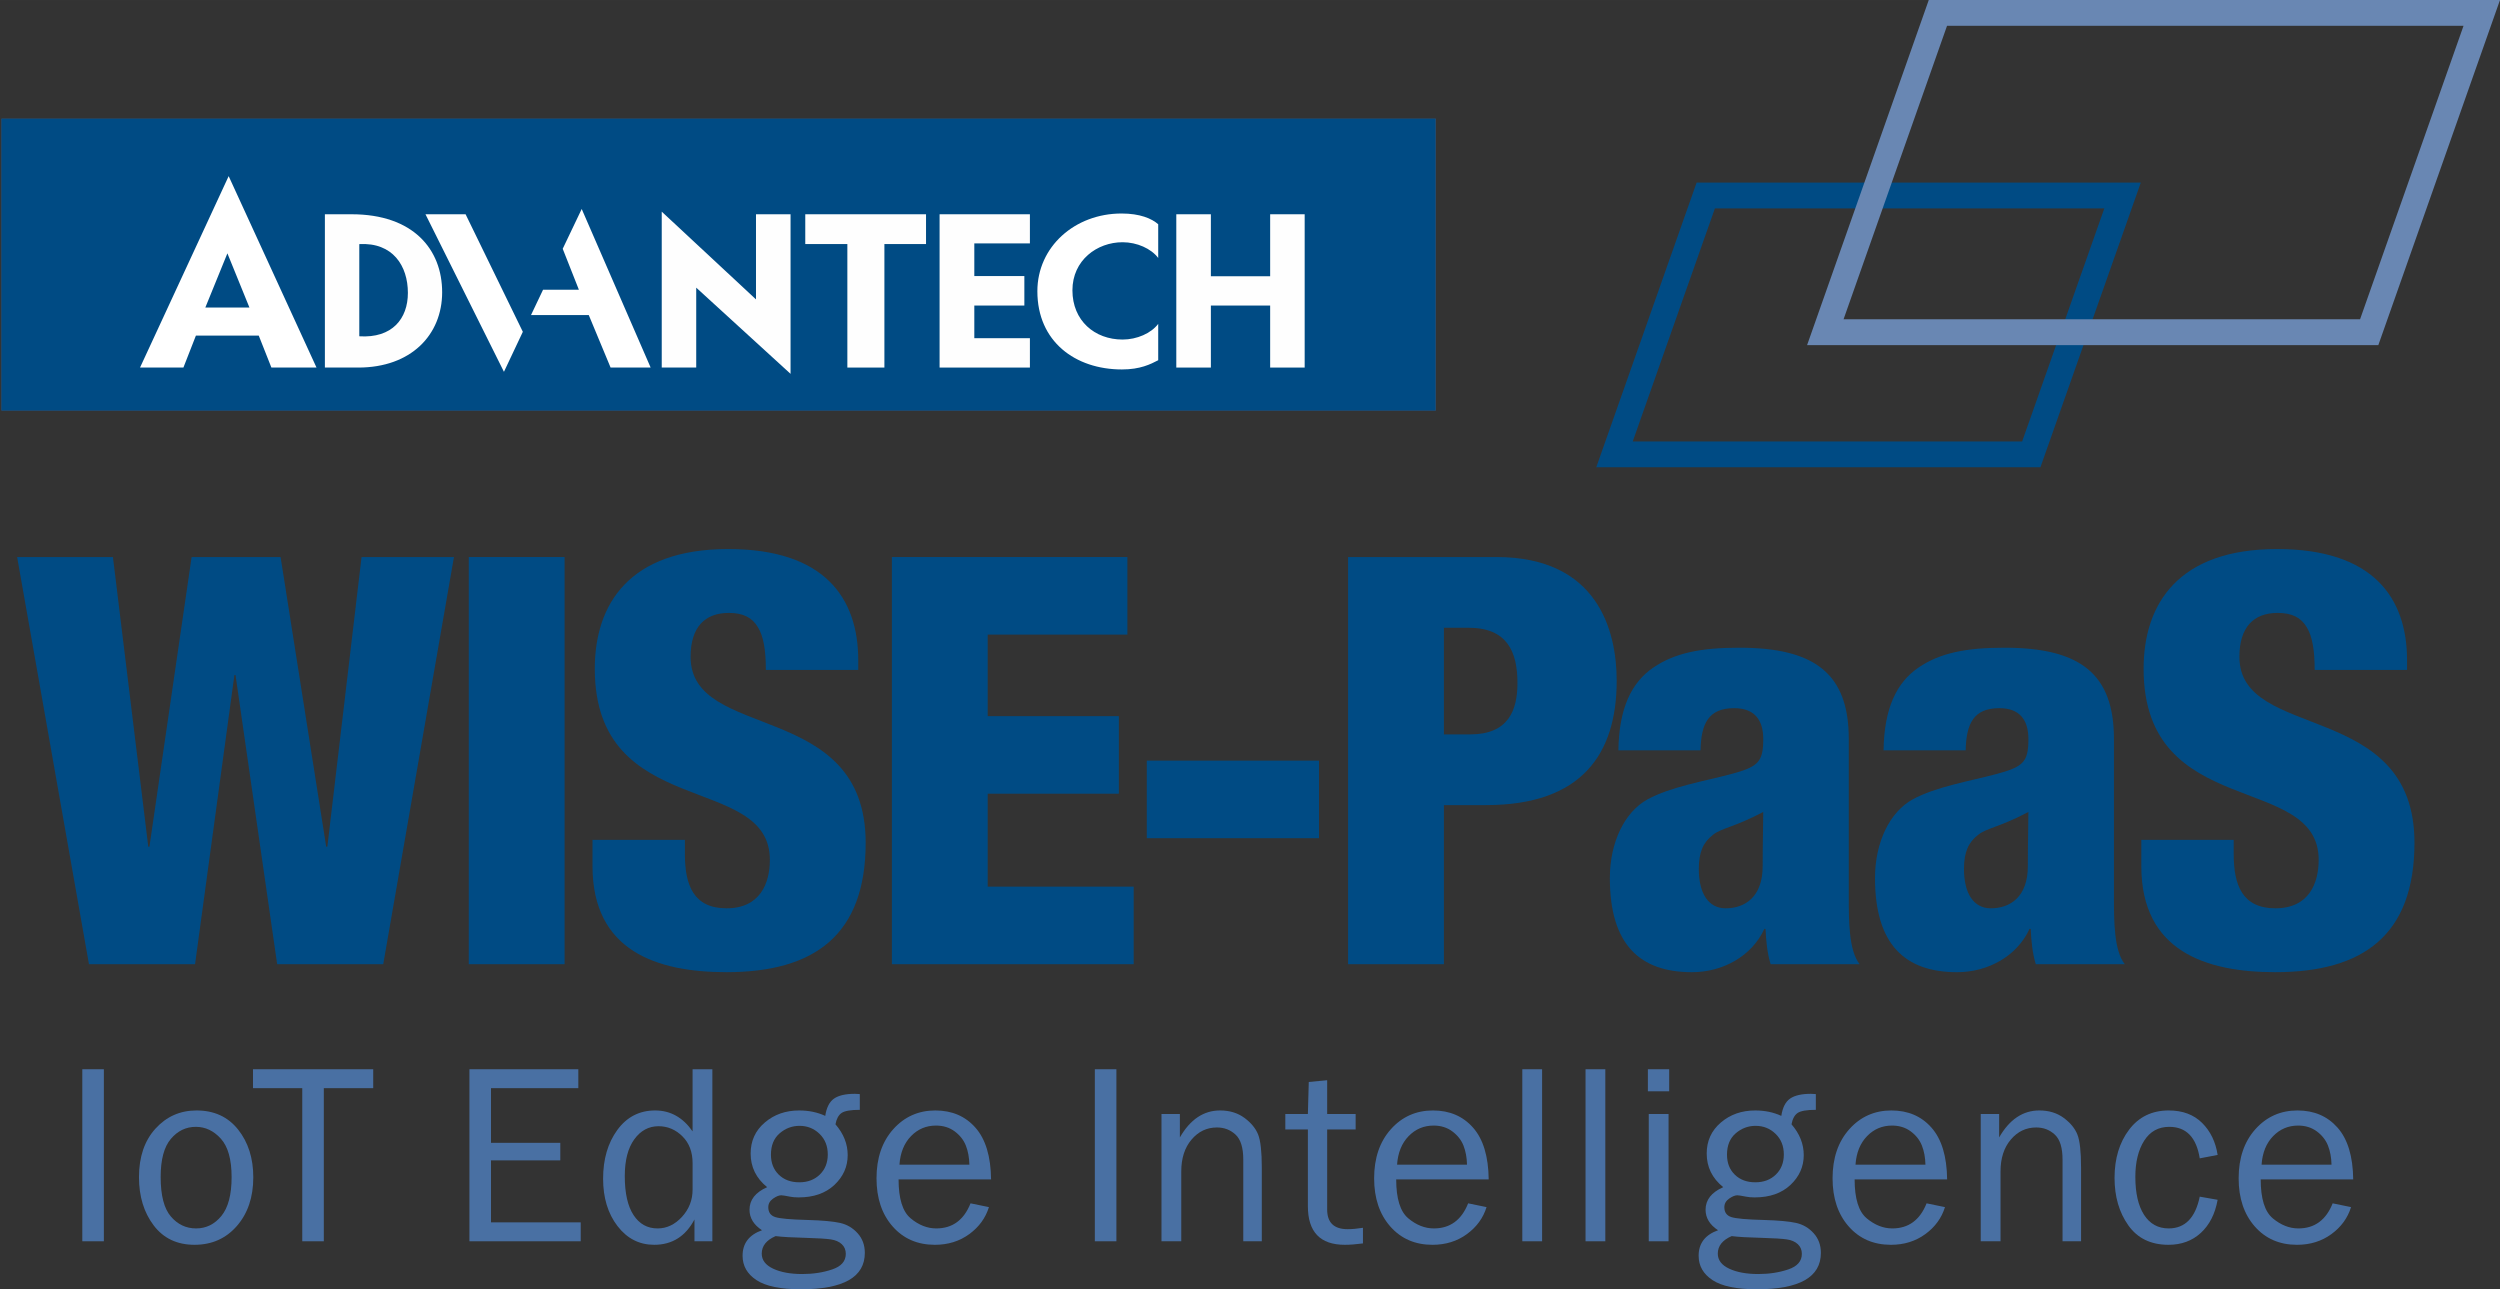 <?xml version="1.0" encoding="UTF-8"?>
<!DOCTYPE svg PUBLIC "-//W3C//DTD SVG 1.1//EN" "http://www.w3.org/Graphics/SVG/1.1/DTD/svg11.dtd">
<!-- Creator: CorelDRAW X7 -->
<svg xmlns="http://www.w3.org/2000/svg" xml:space="preserve" width="45.182mm" height="23.301mm" version="1.1" style="shape-rendering:geometricPrecision; text-rendering:geometricPrecision; image-rendering:optimizeQuality; fill-rule:evenodd; clip-rule:evenodd"
viewBox="0 0 557487 287501"
 xmlns:xlink="http://www.w3.org/1999/xlink">
 <rect x="0" y="0" width="557487" height="287501" fill="#333333" stroke="none"/>
 <defs>
  <style type="text/css">
   <![CDATA[
    .fil0 {fill:none}
    .fil2 {fill:#FEFEFE;fill-rule:nonzero}
    .fil5 {fill:#6987B3;fill-rule:nonzero}
    .fil6 {fill:#4970A3;fill-rule:nonzero}
    .fil4 {fill:#004B84;fill-rule:nonzero}
    .fil3 {fill:white;fill-rule:nonzero}
    .fil1 {fill:#40506F;fill-rule:nonzero}
   ]]>
  </style>
 </defs>
 <g id="background">
  <rect class="fil0" y="1" width="557487" height="286532"/>
 </g>
 <g id="Sign_x0020_up">
  <g id="_2941185229632">
   <g>
    <g>
     <g>
      <g>
       <polygon class="fil1" points="320187,91561 328,91561 328,26461 320187,26461 "/>
       <g>
        <path class="fil2" d="M72462 47788l0 34194 7454 0c11737,0 18707,-7274 18707,-16807 0,-9531 -6420,-17387 -20202,-17387l-5959 0zm7679 27215l0 0 0 -20560c7487,-418 10837,4864 10837,10880 0,5756 -3508,10150 -10837,9680z"/>
        <polygon class="fil2" points="176333,47788 168620,47788 168620,66773 147600,47202 147600,81982 155289,81982 155289,64155 176333,83376 "/>
        <polygon class="fil2" points="179615,54431 189002,54431 189002,81982 197263,81982 197263,54431 206549,54431 206549,47788 179615,47788 "/>
        <polygon class="fil2" points="209572,81982 209572,47788 229717,47788 229717,54284 217318,54284 217318,61569 228480,61569 228480,68143 217318,68143 217318,75429 229717,75429 229717,81982 "/>
        <polygon class="fil2" points="283306,47788 283306,61614 270085,61614 270085,47788 262373,47788 262373,81982 270085,81982 270085,68143 283306,68143 283306,81982 291005,81982 291005,47788 "/>
        <polygon class="fil3" points="94902,47788 112404,82924 116619,73999 103850,47788 "/>
        <polygon class="fil3" points="129750,46604 125510,55487 129120,64614 121127,64614 118440,70269 131323,70269 136189,81982 145127,81982 "/>
        <path class="fil3" d="M231382 64963c0,11207 8441,17436 18862,17436 4103,0 6385,-1167 8094,-2057l0 -8105c-1585,2101 -4745,3495 -7948,3495 -6228,0 -11185,-4213 -11185,-10982 0,-6713 5485,-10725 11185,-10725 3203,0 6363,1405 7948,3505l0 -7520c-1462,-1280 -4081,-2391 -8184,-2391 -10410,0 -18772,7394 -18772,17344z"/>
        <path class="fil3" d="M45800 68582l4924 -12086 4911 12086 -9835 0zm24797 13400l0 0 -19593 -42706 -19772 42706 9677 0 2788 -7136 14018 0 2821 7136 10061 0z"/>
       </g>
      </g>
     </g>
    </g>
   </g>
   <path class="fil4" d="M455008 104193l-99048 0 22374 -63472 99051 0 -22377 63472zm-90916 -5754l0 0 86838 0 18319 -51961 -86837 0 -18320 51961z"/>
   <path class="fil5" d="M530356 76957l-127385 0 27134 -76957 127382 0 -27131 76957zm-119254 -5757l0 0 115179 0 23074 -65445 -115177 0 -23076 65445z"/>
   <g>
    <g>
     <g>
      <g>
       <polygon class="fil4" points="320114,91541 328,91541 328,26461 320114,26461 "/>
       <g>
        <path class="fil2" d="M72448 47779l0 34184 7450 0c11734,0 18699,-7267 18699,-16800 0,-9528 -6416,-17384 -20195,-17384l-5954 0zm7672 27208l0 0 0 -20554c7487,-417 10836,4865 10836,10882 0,5750 -3507,10143 -10836,9672z"/>
        <polygon class="fil2" points="176290,47779 168582,47779 168582,66761 147564,47195 147564,81963 155254,81963 155254,64143 176290,83364 "/>
        <polygon class="fil2" points="179572,54421 188957,54421 188957,81963 197216,81963 197216,54421 206499,54421 206499,47779 179572,47779 "/>
        <polygon class="fil2" points="209523,81963 209523,47779 229663,47779 229663,54275 217267,54275 217267,61558 228426,61558 228426,68134 217267,68134 217267,75414 229663,75414 229663,81963 "/>
        <polygon class="fil2" points="283239,47779 283239,61602 270019,61602 270019,47779 262309,47779 262309,81963 270019,81963 270019,68134 283239,68134 283239,81963 290934,81963 290934,47779 "/>
        <polygon class="fil3" points="94879,47779 112377,82912 116590,73988 103824,47779 "/>
        <polygon class="fil3" points="129718,46601 125482,55478 129087,64605 121098,64605 118413,70256 131292,70256 136158,81963 145090,81963 "/>
        <path class="fil3" d="M231328 64953c0,11202 8437,17431 18857,17431 4100,0 6383,-1171 8090,-2057l0 -8106c-1584,2102 -4744,3495 -7947,3495 -6224,0 -11183,-4210 -11183,-10979 0,-6708 5487,-10721 11183,-10721 3203,0 6363,1406 7947,3508l0 -7520c-1461,-1280 -4080,-2394 -8179,-2394 -10408,0 -18768,7397 -18768,17343z"/>
        <path class="fil3" d="M45788 68573l4921 -12083 4912 12083 -9833 0zm24792 13390l0 0 -19589 -42690 -19766 42690 9675 0 2787 -7129 14014 0 2820 7129 10059 0z"/>
       </g>
      </g>
     </g>
    </g>
   </g>
   <g>
    <polygon class="fil4" points="3818,124215 25183,124215 33066,188815 33322,188815 42730,124215 62569,124215 72743,188815 72997,188815 80626,124215 101228,124215 85460,215010 61807,215010 52522,150539 52269,150539 43495,215010 19842,215010 "/>
    <polygon class="fil4" points="104533,124215 125896,124215 125896,215010 104533,215010 "/>
    <path class="fil4" d="M152727 187290l0 3178c0,6867 1908,12080 9285,12080 7500,0 9663,-5596 9663,-10808 0,-19584 -39039,-8648 -39039,-42600 0,-14497 7756,-26705 29756,-26705 21364,0 28993,10809 28993,24797l0 2162 -20601 0c0,-4323 -508,-7502 -1780,-9537 -1272,-2162 -3307,-3180 -6485,-3180 -5342,0 -8521,3180 -8521,9793 0,18947 39040,9409 39040,41456 0,20597 -11445,28865 -31026,28865 -15516,0 -29886,-4705 -29886,-23651l0 -5850 20601 0z"/>
    <polygon class="fil4" points="198886,124215 251405,124215 251405,141511 220249,141511 220249,159696 249496,159696 249496,176988 220249,176988 220249,197716 252803,197716 252803,215010 198886,215010 "/>
    <polygon class="fil4" points="255727,169615 294131,169615 294131,186908 255727,186908 "/>
    <path class="fil4" d="M300617 124215l33061 0c22510,0 26834,16278 26834,27595 0,16277 -7757,27722 -29122,27722l-9410 0 0 35478 -21363 0 0 -90795zm21363 39550l0 0 5850 0c8521,0 10555,-5342 10555,-11447 0,-6993 -2289,-12335 -10937,-12335l-5468 0 0 23782z"/>
    <path class="fil4" d="M360893 167325c128,-9411 2926,-15134 7758,-18441 4832,-3304 10683,-4450 19202,-4450 16912,0 24416,5851 24416,20346l0 35353c0,5213 0,11827 2416,14877l-19839 0c-763,-2414 -1017,-5212 -1144,-7886l-253 0c-2798,6107 -9284,9667 -16151,9667 -11573,0 -18311,-6105 -18311,-20983 0,-8010 3306,-14751 8393,-17548 5085,-2797 12716,-4069 18439,-5594 6230,-1655 7375,-2670 7375,-7886 0,-4195 -1908,-6866 -6487,-6866 -5722,0 -7373,3434 -7502,9411l-18312 0zm23907 35223l0 0c4324,0 8267,-2541 8267,-9408 0,-5723 127,-9283 127,-12083 -6487,3436 -9284,3563 -11192,5088 -2161,1653 -3178,3816 -3178,7630 0,5470 2161,8773 5976,8773z"/>
    <path class="fil4" d="M420025 167325c127,-9411 2926,-15134 7758,-18441 4831,-3304 10681,-4450 19202,-4450 16912,0 24415,5851 24415,20346l0 35353c0,5213 0,11827 2417,14877l-19841 0c-762,-2414 -1015,-5212 -1142,-7886l-254 0c-2798,6107 -9284,9667 -16150,9667 -11573,0 -18312,-6105 -18312,-20983 0,-8010 3305,-14751 8392,-17548 5086,-2797 12717,-4069 18441,-5594 6228,-1655 7374,-2670 7374,-7886 0,-4195 -1908,-6866 -6486,-6866 -5721,0 -7375,3434 -7503,9411l-18311 0zm23906 35223l0 0c4325,0 8267,-2541 8267,-9408 0,-5723 127,-9283 127,-12083 -6486,3436 -9284,3563 -11191,5088 -2163,1653 -3178,3816 -3178,7630 0,5470 2162,8773 5975,8773z"/>
    <path class="fil4" d="M498103 187290l0 3178c0,6867 1909,12080 9282,12080 7505,0 9667,-5596 9667,-10808 0,-19584 -39040,-8648 -39040,-42600 0,-14497 7757,-26705 29757,-26705 21363,0 28992,10809 28992,24797l0 2162 -20600 0c0,-4323 -509,-7502 -1781,-9537 -1271,-2162 -3307,-3180 -6485,-3180 -5341,0 -8520,3180 -8520,9793 0,18947 39040,9409 39040,41456 0,20597 -11444,28865 -31030,28865 -15513,0 -29881,-4705 -29881,-23651l0 -5850 20599 0z"/>
   </g>
   <g>
    <polygon class="fil6" points="23160,276796 18353,276796 18353,238436 23160,238436 "/>
    <path class="fil6" d="M43385 277582c-3896,0 -6935,-1444 -9119,-4331 -2182,-2889 -3274,-6472 -3274,-10748 0,-4516 1228,-8127 3682,-10830 2454,-2700 5508,-4048 9162,-4048 3915,0 7001,1417 9260,4259 2256,2841 3387,6391 3387,10649 0,4427 -1218,8039 -3654,10845 -2435,2801 -5583,4204 -9444,4204zm338 -3651l0 0c2248,0 4131,-928 5649,-2785 1516,-1856 2276,-4738 2276,-8655 0,-3933 -797,-6787 -2388,-8559 -1593,-1769 -3458,-2654 -5593,-2654 -2192,0 -4049,895 -5564,2685 -1519,1789 -2276,4622 -2276,8498 0,4106 757,7042 2276,8812 1515,1772 3389,2658 5620,2658z"/>
    <polygon class="fil6" points="72208,276796 67402,276796 67402,242652 56415,242652 56415,238436 83225,238436 83225,242652 72208,242652 "/>
    <polygon class="fil6" points="129495,272580 129495,276796 104680,276796 104680,238436 128962,238436 128962,242652 109487,242652 109487,254845 124943,254845 124943,258755 109487,258755 109487,272580 "/>
    <path class="fil6" d="M158854 238436l0 38360 -3991 0 0 -4863c-1988,3766 -4980,5649 -8977,5649 -3320,0 -6051,-1393 -8189,-4177 -2138,-2785 -3207,-6308 -3207,-10563 0,-4351 1056,-7973 3174,-10872 2117,-2897 4929,-4345 8431,-4345 3410,0 6192,1557 8348,4665l0 -13854 4411 0zm-4411 20935l0 0c0,-2490 -760,-4488 -2276,-5986 -1519,-1499 -3290,-2246 -5314,-2246 -2190,0 -3994,973 -5408,2919 -1416,1952 -2122,4685 -2122,8208 0,3805 650,6697 1952,8686 1303,1984 3087,2979 5355,2979 2061,0 3877,-863 5451,-2587 1575,-1723 2362,-3748 2362,-6071l0 -5902z"/>
    <path class="fil6" d="M191729 243971l0 3513c-2025,0 -3377,234 -4062,702 -683,469 -1137,1313 -1362,2529 1816,2099 2726,4386 2726,6857 0,2586 -989,4805 -2966,6662 -1977,1855 -4632,2780 -7966,2780 -751,0 -1397,-54 -1940,-168 -1030,-204 -1677,-306 -1938,-306 -507,0 -1116,245 -1828,744 -712,496 -1067,1135 -1067,1922 0,1127 515,1856 1546,2193 1030,339 3456,552 7277,649 3242,92 5635,312 7181,656 1547,349 2852,1118 3919,2307 1070,1189 1603,2646 1603,4370 0,5415 -4759,8121 -14276,8121 -4515,0 -7808,-679 -9879,-2040 -2070,-1361 -3105,-3173 -3105,-5441 0,-2760 1443,-4653 4327,-5686 -1854,-1215 -2781,-2741 -2781,-4576 0,-2193 1312,-3868 3935,-5027 -2455,-1989 -3682,-4487 -3682,-7502 0,-2808 1050,-5112 3148,-6908 2097,-1799 4654,-2697 7672,-2697 2136,0 4074,403 5818,1208 281,-1856 930,-3138 1952,-3850 1021,-712 2572,-1070 4651,-1070 206,0 572,19 1097,58zm-18773 31671l0 0c-2062,901 -3092,2201 -3092,3908 0,1441 846,2561 2544,3357 1694,796 3855,1194 6478,1194 2434,0 4664,-341 6687,-1026 2023,-683 3036,-1837 3036,-3469 0,-883 -299,-1604 -900,-2165 -599,-561 -1419,-916 -2459,-1066 -1040,-151 -2851,-264 -5437,-339 -3090,-76 -5378,-204 -6857,-394zm5282 -11997l0 0c1874,0 3402,-577 4581,-1731 1181,-1152 1771,-2645 1771,-4480 0,-1874 -614,-3406 -1841,-4595 -1226,-1190 -2712,-1784 -4453,-1784 -1668,0 -3149,556 -4441,1669 -1293,1118 -1939,2704 -1939,4764 0,1837 580,3322 1743,4457 1160,1131 2688,1700 4579,1700z"/>
    <path class="fil6" d="M216423 268335l4102 844c-750,2427 -2211,4433 -4385,6021 -2173,1589 -4729,2382 -7671,2382 -3879,0 -7017,-1364 -9416,-4093 -2398,-2727 -3595,-6306 -3595,-10731 0,-4520 1245,-8171 3736,-10958 2493,-2781 5622,-4175 9387,-4175 3708,0 6693,1283 8951,3850 2257,2566 3415,6405 3471,11521l-20628 0c0,4291 899,7186 2698,8685 1799,1498 3701,2250 5705,2250 3616,0 6164,-1865 7645,-5596zm-255 -8625l0 0c-37,-1591 -299,-3009 -787,-4247 -486,-1236 -1310,-2287 -2472,-3158 -1163,-871 -2557,-1310 -4187,-1310 -2191,0 -4052,786 -5577,2361 -1530,1573 -2385,3693 -2573,6354l15596 0z"/>
    <polygon class="fil6" points="248950,276796 244144,276796 244144,238436 248950,238436 "/>
    <path class="fil6" d="M281375 276796l-4131 0 0 -18238c0,-2626 -573,-4470 -1716,-5539 -1142,-1070 -2529,-1602 -4160,-1602 -2247,0 -4135,900 -5661,2701 -1528,1797 -2290,4168 -2290,7109l0 15569 -4414 0 0 -28384 4104 0 0 5225c2303,-4006 5291,-6012 8965,-6012 2116,0 3920,546 5410,1643 1490,1096 2511,2328 3063,3697 553,1367 830,3838 830,7418l0 16413z"/>
    <path class="fil6" d="M303932 273789l0 3483c-1556,208 -2904,310 -4047,310 -5490,0 -8234,-2868 -8234,-8610l0 -17105 -5031 0 0 -3455 5031 0 197 -7138 4103 -394 0 7532 6352 0 0 3455 -6352 0 0 17840c0,2926 1517,4391 4553,4391 1012,0 2153,-104 3428,-309z"/>
    <path class="fil6" d="M327390 268335l4102 844c-748,2427 -2210,4433 -4384,6021 -2173,1589 -4730,2382 -7671,2382 -3879,0 -7017,-1364 -9416,-4093 -2397,-2727 -3597,-6306 -3597,-10731 0,-4520 1245,-8171 3738,-10958 2491,-2781 5621,-4175 9387,-4175 3709,0 6693,1283 8951,3850 2256,2566 3414,6405 3470,11521l-20627 0c0,4291 899,7186 2698,8685 1799,1498 3699,2250 5704,2250 3617,0 6165,-1865 7645,-5596zm-254 -8625l0 0c-37,-1591 -300,-3009 -786,-4247 -486,-1236 -1311,-2287 -2474,-3158 -1162,-871 -2556,-1310 -4186,-1310 -2193,0 -4052,786 -5579,2361 -1528,1573 -2385,3693 -2572,6354l15597 0z"/>
    <polygon class="fil6" points="343880,276796 339466,276796 339466,238436 343880,238436 "/>
    <polygon class="fil6" points="357979,276796 353566,276796 353566,238436 357979,238436 "/>
    <path class="fil6" d="M372218 238436l0 4918 -4749 0 0 -4918 4749 0zm-140 9976l0 0 0 28384 -4413 0 0 -28384 4413 0z"/>
    <path class="fil6" d="M404923 243971l0 3513c-2024,0 -3377,234 -4061,702 -683,469 -1139,1313 -1363,2529 1817,2099 2727,4386 2727,6857 0,2586 -990,4805 -2967,6662 -1976,1855 -4632,2780 -7966,2780 -751,0 -1396,-54 -1940,-168 -1031,-204 -1677,-306 -1939,-306 -506,0 -1115,245 -1827,744 -712,496 -1067,1135 -1067,1922 0,1127 514,1856 1546,2193 1030,339 3457,552 7279,649 3241,92 5634,312 7180,656 1545,349 2852,1118 3919,2307 1070,1189 1603,2646 1603,4370 0,5415 -4759,8121 -14276,8121 -4515,0 -7809,-679 -9878,-2040 -2071,-1361 -3107,-3173 -3107,-5441 0,-2760 1443,-4653 4328,-5686 -1854,-1215 -2781,-2741 -2781,-4576 0,-2193 1310,-3868 3935,-5027 -2456,-1989 -3683,-4487 -3683,-7502 0,-2808 1050,-5112 3149,-6908 2096,-1799 4654,-2697 7671,-2697 2135,0 4075,403 5818,1208 281,-1856 931,-3138 1952,-3850 1022,-712 2572,-1070 4652,-1070 206,0 571,19 1096,58zm-18772 31671l0 0c-2062,901 -3092,2201 -3092,3908 0,1441 847,2561 2543,3357 1696,796 3855,1194 6477,1194 2436,0 4666,-341 6689,-1026 2023,-683 3036,-1837 3036,-3469 0,-883 -300,-1604 -900,-2165 -600,-561 -1420,-916 -2459,-1066 -1040,-151 -2853,-264 -5439,-339 -3090,-76 -5376,-204 -6855,-394zm5282 -11997l0 0c1874,0 3400,-577 4581,-1731 1180,-1152 1771,-2645 1771,-4480 0,-1874 -615,-3406 -1841,-4595 -1227,-1190 -2712,-1784 -4454,-1784 -1667,0 -3149,556 -4440,1669 -1293,1118 -1941,2704 -1941,4764 0,1837 581,3322 1744,4457 1161,1131 2687,1700 4580,1700z"/>
    <path class="fil6" d="M429619 268335l4102 844c-749,2427 -2210,4433 -4385,6021 -2173,1589 -4731,2382 -7671,2382 -3879,0 -7017,-1364 -9416,-4093 -2397,-2727 -3596,-6306 -3596,-10731 0,-4520 1245,-8171 3738,-10958 2490,-2781 5621,-4175 9386,-4175 3709,0 6693,1283 8951,3850 2257,2566 3414,6405 3471,11521l-20628 0c0,4291 899,7186 2698,8685 1799,1498 3700,2250 5705,2250 3616,0 6164,-1865 7645,-5596zm-255 -8625l0 0c-37,-1591 -299,-3009 -787,-4247 -486,-1236 -1310,-2287 -2472,-3158 -1163,-871 -2557,-1310 -4187,-1310 -2193,0 -4052,786 -5578,2361 -1529,1573 -2384,3693 -2573,6354l15597 0z"/>
    <path class="fil6" d="M464066 276796l-4131 0 0 -18238c0,-2626 -573,-4470 -1715,-5539 -1143,-1070 -2530,-1602 -4160,-1602 -2248,0 -4136,900 -5662,2701 -1528,1797 -2291,4168 -2291,7109l0 15569 -4413 0 0 -28384 4104 0 0 5225c2304,-4006 5292,-6012 8964,-6012 2118,0 3922,546 5411,1643 1489,1096 2511,2328 3063,3697 553,1367 830,3838 830,7418l0 16413z"/>
    <path class="fil6" d="M490531 266846l3989 702c-561,3139 -1808,5595 -3737,7370 -1930,1778 -4339,2664 -7222,2664 -3917,0 -6901,-1444 -8952,-4331 -2051,-2889 -3076,-6414 -3076,-10579 0,-4313 1081,-7898 3244,-10759 2165,-2858 5111,-4288 8838,-4288 3092,0 5570,922 7435,2770 1863,1843 3021,4227 3470,7150l-3989 760c-749,-4685 -3011,-7027 -6789,-7027 -2431,0 -4301,1035 -5610,3104 -1308,2073 -1962,4755 -1962,8051 0,3638 648,6461 1948,8476 1301,2012 3128,3022 5483,3022 3647,0 5956,-2364 6930,-7085z"/>
    <path class="fil6" d="M520171 268335l4102 844c-750,2427 -2211,4433 -4385,6021 -2173,1589 -4729,2382 -7672,2382 -3878,0 -7017,-1364 -9414,-4093 -2399,-2727 -3596,-6306 -3596,-10731 0,-4520 1244,-8171 3736,-10958 2493,-2781 5621,-4175 9388,-4175 3707,0 6692,1283 8950,3850 2257,2566 3415,6405 3471,11521l-20628 0c0,4291 900,7186 2699,8685 1799,1498 3700,2250 5704,2250 3615,0 6164,-1865 7645,-5596zm-254 -8625l0 0c-37,-1591 -300,-3009 -788,-4247 -486,-1236 -1310,-2287 -2472,-3158 -1163,-871 -2558,-1310 -4187,-1310 -2191,0 -4052,786 -5578,2361 -1529,1573 -2385,3693 -2573,6354l15598 0z"/>
   </g>
  </g>
 </g>
</svg>
